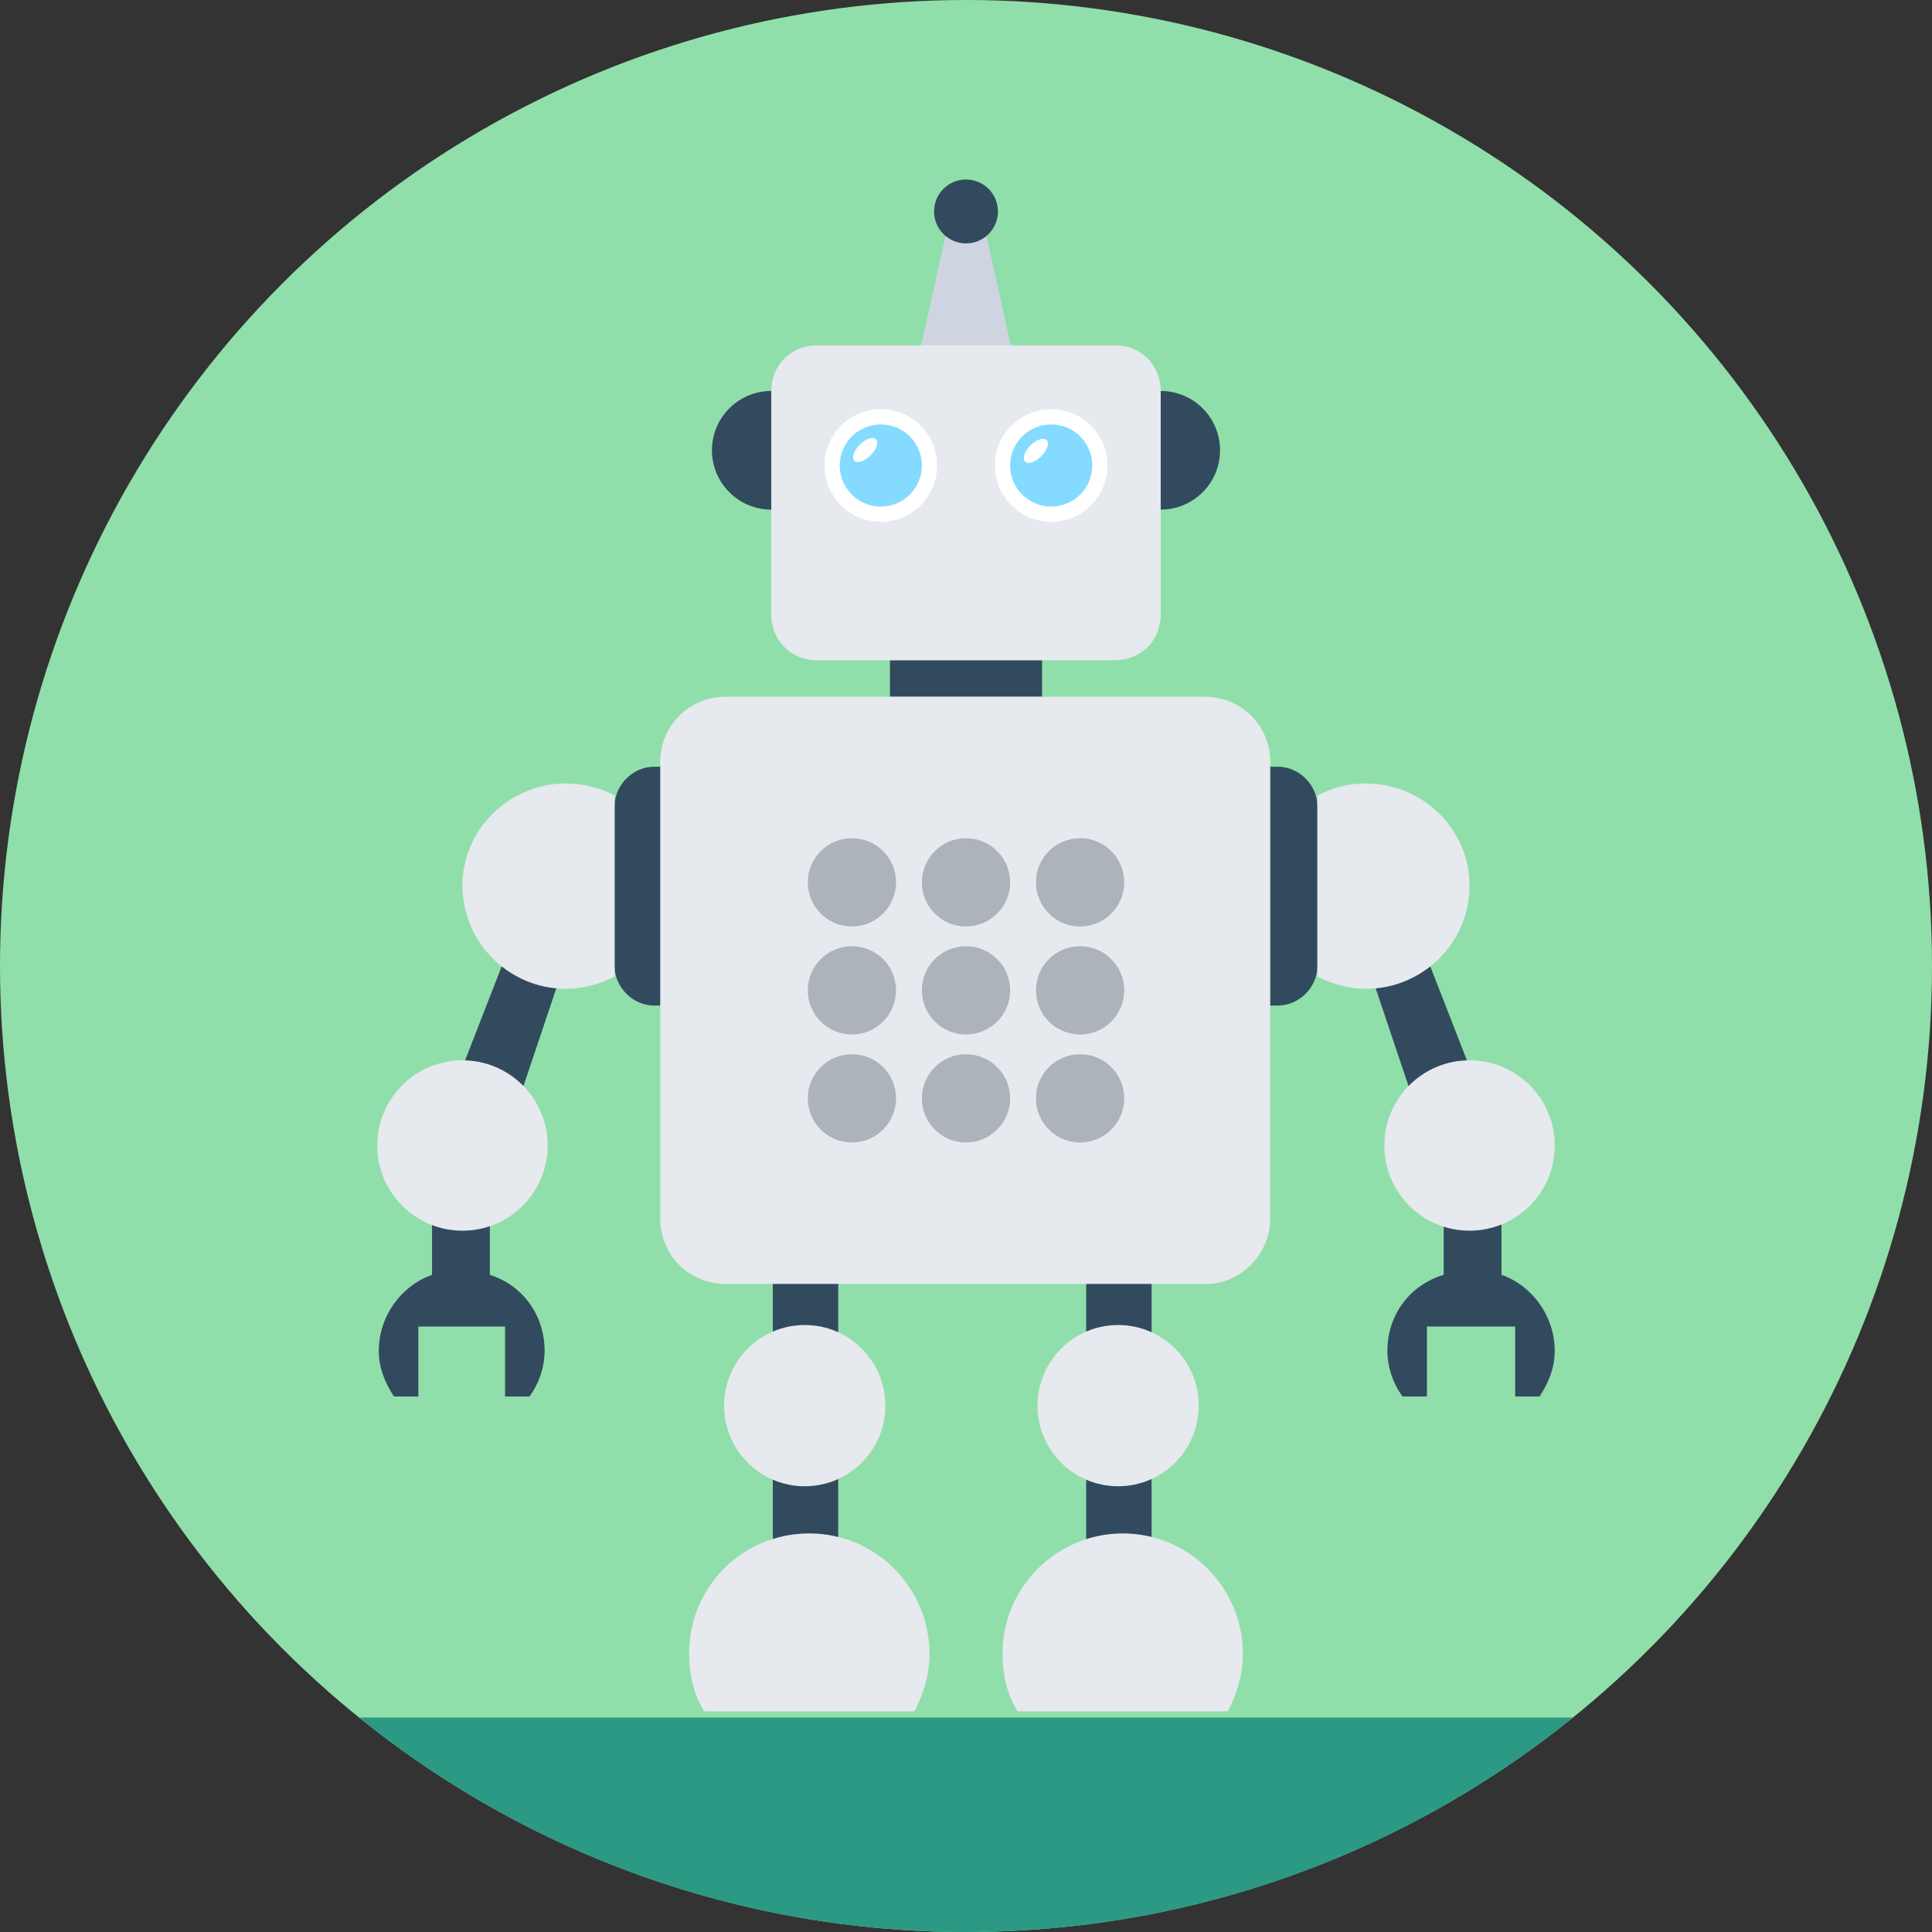 <?xml version="1.0" encoding="iso-8859-1"?>
<!-- Generator: Adobe Illustrator 19.0.0, SVG Export Plug-In . SVG Version: 6.00 Build 0)  -->
<svg xmlns="http://www.w3.org/2000/svg" xmlns:xlink="http://www.w3.org/1999/xlink" version="1.1" id="Layer_1" x="0px" y="0px" viewBox="0 0 508 508" style="enable-background:new 0 0 508 508;" xml:space="preserve">
<rect x="0" y="0" width="508" height="508" fill="#333333" stroke="none"/>
<circle style="fill:#90DFAA;" cx="254" cy="254" r="254"/>
<path style="fill:#2C9984;" d="M94.4,451.6C138,486.8,193.6,508,254,508s116-21.2,159.6-56.4H94.4z"/>
<polygon style="fill:#CED5E0;" points="258.4,57.6 249.6,57.6 240.8,97.2 267.2,97.2 "/>
<g>
	<rect x="234" y="173.6" style="fill:#324A5E;" width="40" height="9.6"/>
	<circle style="fill:#324A5E;" cx="305.2" cy="118.4" r="15.6"/>
	<circle style="fill:#324A5E;" cx="202.8" cy="118.4" r="15.6"/>
	<rect x="285.6" y="330.8" style="fill:#324A5E;" width="17.2" height="90.8"/>
</g>
<g>
	<circle style="fill:#E6E9EE;" cx="294" cy="369.6" r="21.2"/>
	<path style="fill:#E6E9EE;" d="M322.8,450c2.4-4.4,4-9.6,4-15.2c0-17.2-14-31.6-31.6-31.6c-17.2,0-31.6,14-31.6,31.6   c0,5.6,1.2,10.8,4,15.2H322.8z"/>
</g>
<rect x="203.2" y="330.8" style="fill:#324A5E;" width="17.2" height="90.8"/>
<g>
	<circle style="fill:#E6E9EE;" cx="211.6" cy="369.6" r="21.2"/>
	<path style="fill:#E6E9EE;" d="M240.4,450c2.4-4.4,4-9.6,4-15.2c0-17.2-14-31.6-31.6-31.6s-31.6,14-31.6,31.6   c0,5.6,1.2,10.8,4,15.2H240.4z"/>
</g>
<g>
	<path style="fill:#324A5E;" d="M364.8,355.2c0,4.4,1.6,8.8,4,12h6.4v-18.4h23.2v18.4h6.4c2.4-3.6,4-7.6,4-12c0-9.2-6-17.2-14-20   V308h-15.2v27.2C370.4,338,364.8,346,364.8,355.2z"/>
	<polygon style="fill:#324A5E;" points="372,243.6 389.6,288.8 373.6,295.2 358,248.8  "/>
	<path style="fill:#324A5E;" d="M336,264.4h-10.8v-62.8H336c5.6,0,10.4,4.8,10.4,10.4v42C346.4,259.6,341.6,264.4,336,264.4z"/>
</g>
<g>
	<path style="fill:#E6E9EE;" d="M359.2,206c-4.8,0-9.2,1.2-12.8,3.2v47.6c4,2,8.4,3.2,12.8,3.2c14.8,0,27.2-12,27.2-27.2   C386.4,218,374,206,359.2,206z"/>
	<circle style="fill:#E6E9EE;" cx="386.4" cy="301.2" r="22.4"/>
</g>
<g>
	<path style="fill:#324A5E;" d="M143.2,355.2c0,4.4-1.6,8.8-4,12h-6.4v-18.4H110v18.4h-6.4c-2.4-3.6-4-7.6-4-12c0-9.2,6-17.2,14-20   V308h15.2v27.2C137.6,338,143.2,346,143.2,355.2z"/>
	<polygon style="fill:#324A5E;" points="136,243.6 118.4,288.8 134.4,295.2 150,248.8  "/>
	<path style="fill:#324A5E;" d="M172,264.4h10.8v-62.8H172c-5.6,0-10.4,4.8-10.4,10.4v42C161.6,259.6,166.4,264.4,172,264.4z"/>
</g>
<g>
	<path style="fill:#E6E9EE;" d="M148.8,206c4.8,0,9.2,1.2,12.8,3.2v47.6c-4,2-8.4,3.2-12.8,3.2c-14.8,0-27.2-12-27.2-27.2   C121.6,218,134,206,148.8,206z"/>
	<circle style="fill:#E6E9EE;" cx="121.6" cy="301.2" r="22.4"/>
	<path style="fill:#E6E9EE;" d="M293.2,173.6h-78.4c-6.8,0-12-5.2-12-12v-58.8c0-6.8,5.2-12,12-12h78.4c6.8,0,12,5.2,12,12v58.8   C305.2,168.4,300,173.6,293.2,173.6z"/>
	<path style="fill:#E6E9EE;" d="M317.2,337.6H190.8c-9.6,0-17.2-7.6-17.2-17.2v-120c0-9.6,7.6-17.2,17.2-17.2h126   c9.6,0,17.2,7.6,17.2,17.2v120C334,329.6,326.4,337.6,317.2,337.6z"/>
</g>
<g>
	<circle style="fill:#ACB3BA;" cx="224" cy="232" r="11.6"/>
	<circle style="fill:#ACB3BA;" cx="254" cy="232" r="11.6"/>
	<circle style="fill:#ACB3BA;" cx="284" cy="232" r="11.6"/>
	<circle style="fill:#ACB3BA;" cx="224" cy="260.4" r="11.6"/>
	<circle style="fill:#ACB3BA;" cx="254" cy="260.4" r="11.6"/>
	<circle style="fill:#ACB3BA;" cx="284" cy="260.4" r="11.6"/>
	<circle style="fill:#ACB3BA;" cx="224" cy="288.8" r="11.6"/>
	<circle style="fill:#ACB3BA;" cx="254" cy="288.8" r="11.6"/>
	<circle style="fill:#ACB3BA;" cx="284" cy="288.8" r="11.6"/>
</g>
<circle style="fill:#FFFFFF;" cx="276.4" cy="122.4" r="14.8"/>
<circle style="fill:#84DBFF;" cx="276.4" cy="122.4" r="10.8"/>
<g>
	
		<ellipse transform="matrix(-0.707 -0.707 0.707 -0.707 381.142 394.887)" style="fill:#FFFFFF;" cx="272.355" cy="118.507" rx="2" ry="4"/>
	<circle style="fill:#FFFFFF;" cx="231.6" cy="122.4" r="14.8"/>
</g>
<circle style="fill:#84DBFF;" cx="231.6" cy="122.4" r="10.8"/>
<ellipse transform="matrix(-0.707 -0.707 0.707 -0.707 304.66 362.804)" style="fill:#FFFFFF;" cx="227.469" cy="118.305" rx="2" ry="4"/>
<circle style="fill:#324A5E;" cx="254" cy="55.6" r="8.4"/>
<g>
</g>
<g>
</g>
<g>
</g>
<g>
</g>
<g>
</g>
<g>
</g>
<g>
</g>
<g>
</g>
<g>
</g>
<g>
</g>
<g>
</g>
<g>
</g>
<g>
</g>
<g>
</g>
<g>
</g>
</svg>
